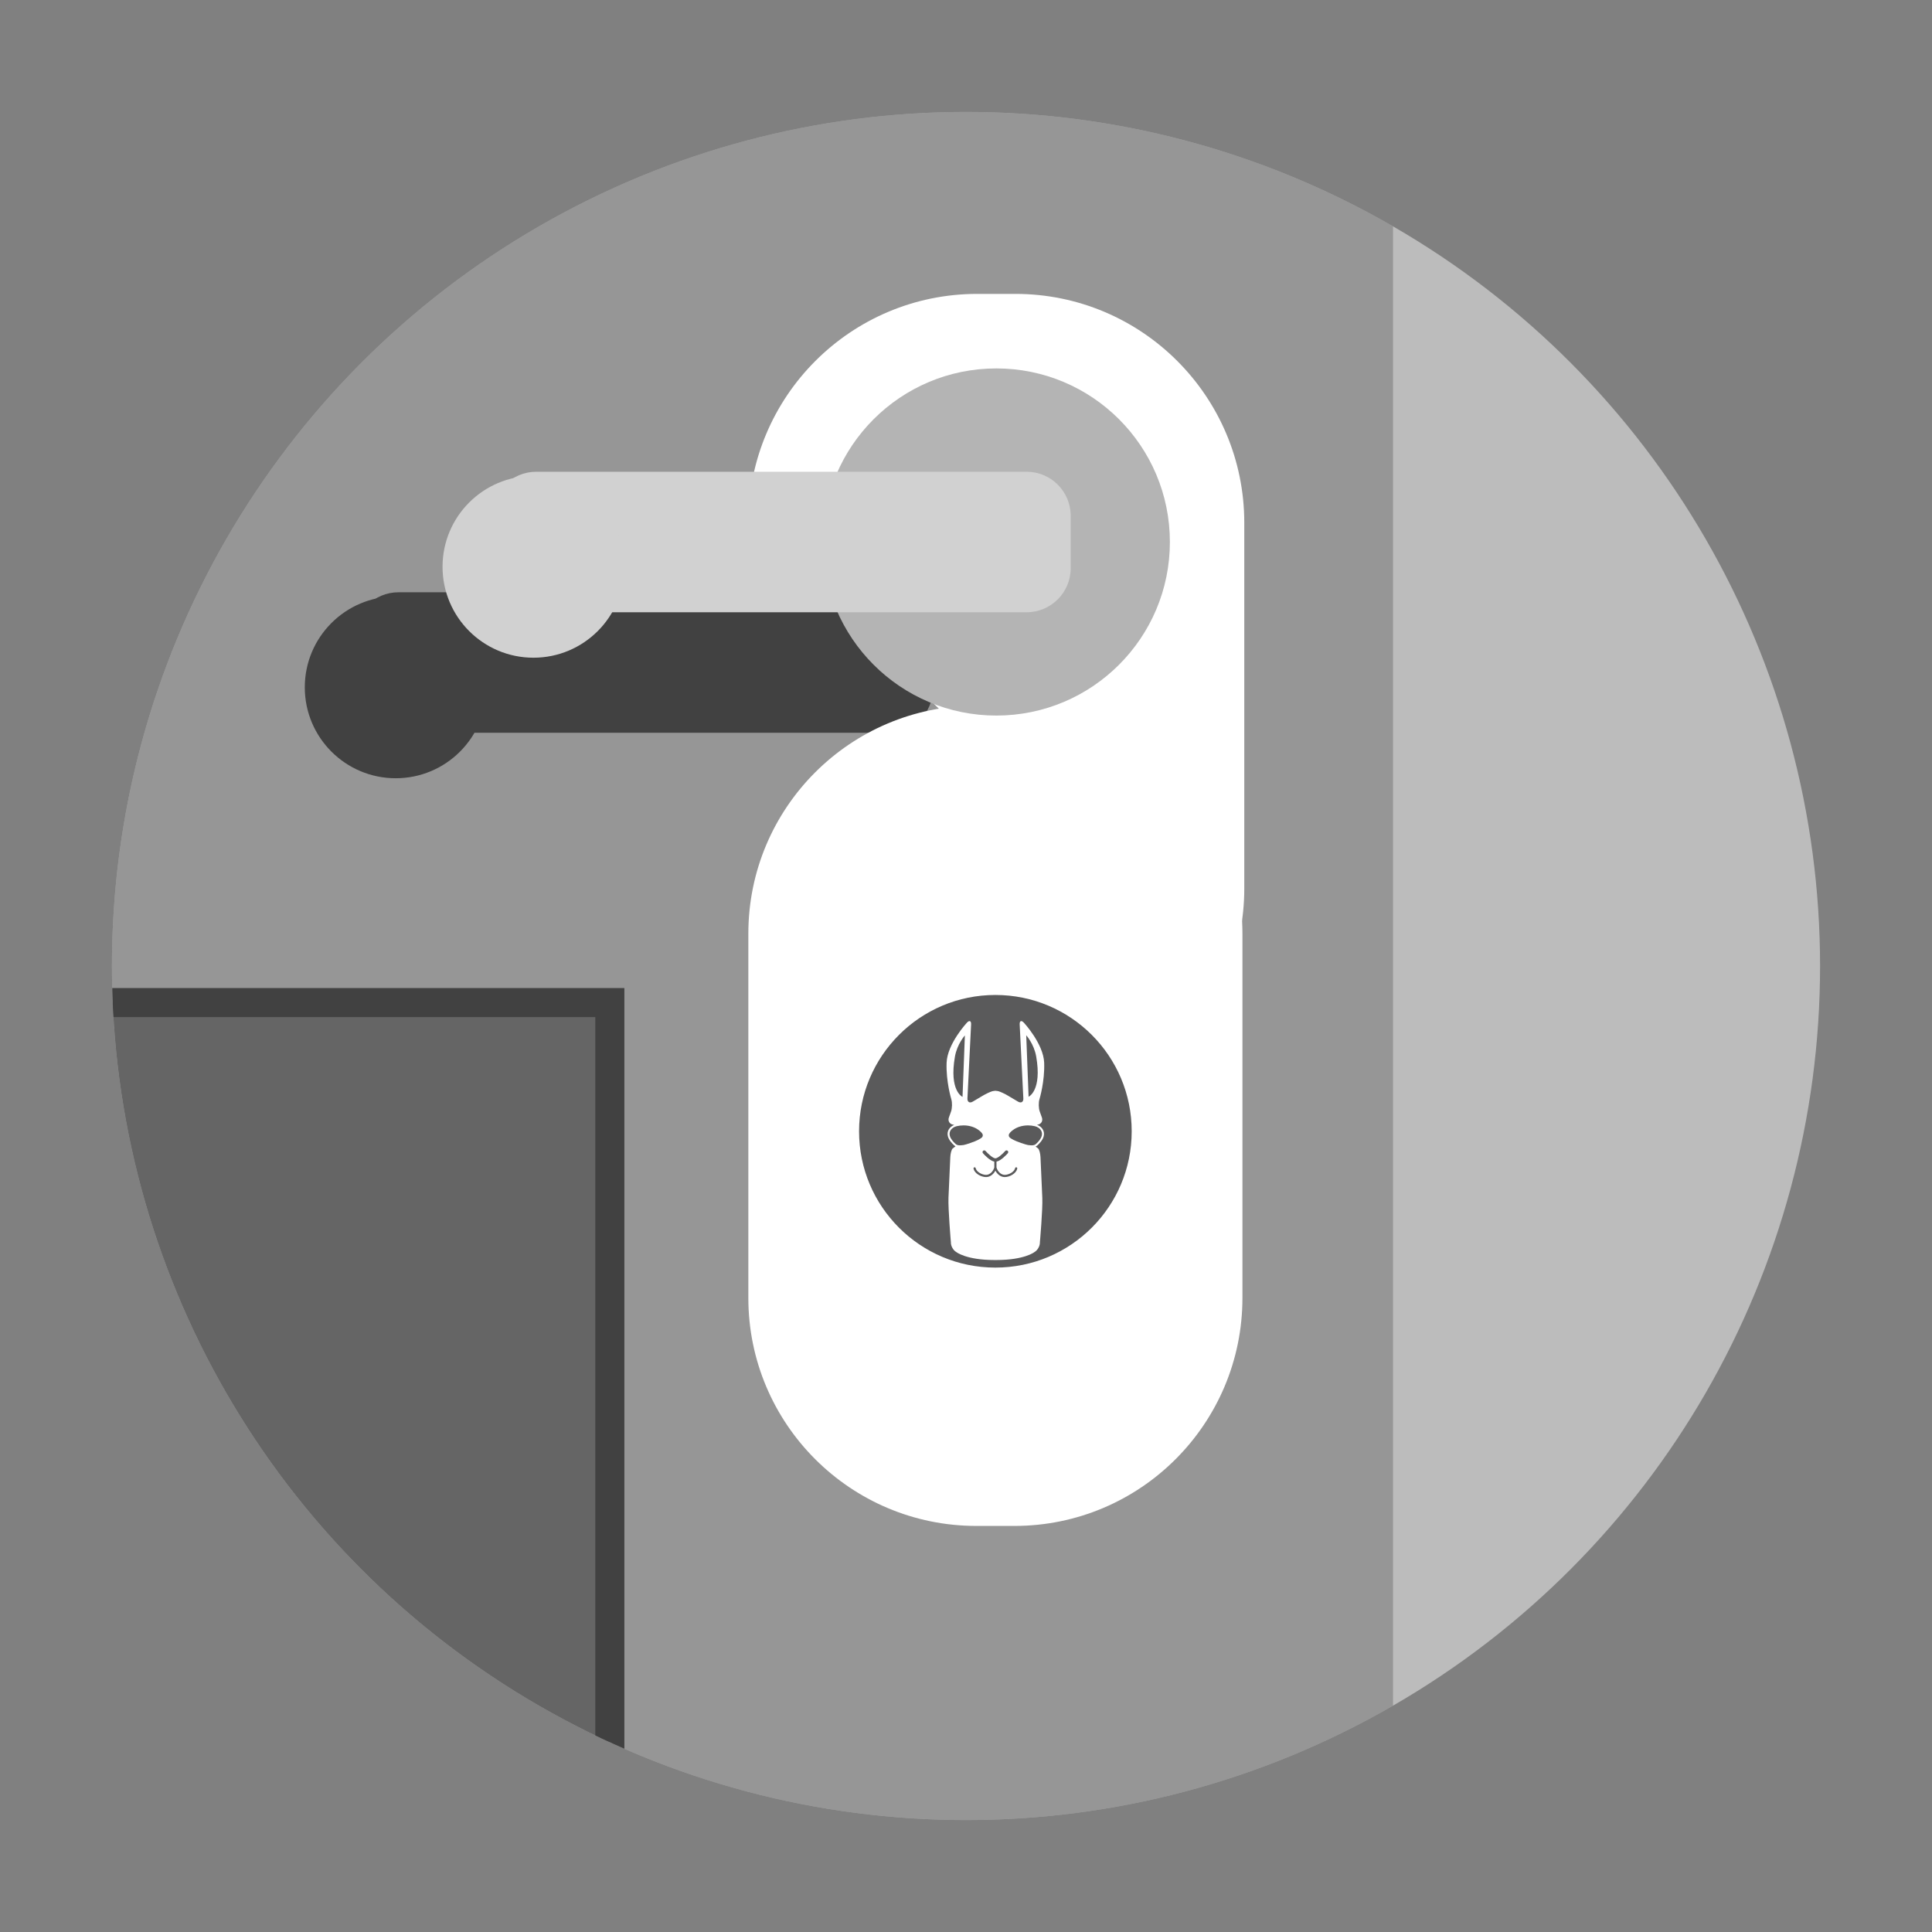<?xml version="1.0" encoding="utf-8"?>
<!-- Generator: Adobe Illustrator 16.0.0, SVG Export Plug-In . SVG Version: 6.00 Build 0)  -->
<!DOCTYPE svg PUBLIC "-//W3C//DTD SVG 1.1//EN" "http://www.w3.org/Graphics/SVG/1.1/DTD/svg11.dtd">
<svg version="1.1" id="Layer_1" xmlns="http://www.w3.org/2000/svg" xmlns:xlink="http://www.w3.org/1999/xlink" x="0px" y="0px"
	 width="200px" height="200px" viewBox="0 0 200 200" enable-background="new 0 0 200 200" xml:space="preserve">
<rect x="0" y="0" width="200" height="200" fill="#808080" stroke="none"/>
<g>
	<defs>
		<circle id="SVGID_7_" cx="100" cy="100" r="88.413"/>
	</defs>
	<clipPath id="SVGID_2_">
		<use xlink:href="#SVGID_7_"  overflow="visible"/>
	</clipPath>
	<rect x="7.487" y="6.453" clip-path="url(#SVGID_2_)" fill="#BCBCBC" width="199.179" height="194.253"/>
	<rect x="7.487" y="6.453" opacity="0.5" clip-path="url(#SVGID_2_)" fill="#707070" width="136.72" height="200.214"/>
	<g clip-path="url(#SVGID_2_)">
		<rect x="8.992" y="103.787" fill="#656565" width="54.139" height="91.963"/>
		<path fill="#414141" d="M61.626,105.292v88.954h-51.13v-88.954H61.626 M64.636,102.282H7.487v94.973h57.148V102.282
			L64.636,102.282z"/>
	</g>
	<g clip-path="url(#SVGID_2_)">
		<path fill="#414141" d="M96.579,71.294c0,2.521-2.043,4.563-4.563,4.563H41.249c-2.521,0-4.563-2.043-4.563-4.563v-5.418
			c0-2.521,2.043-4.563,4.563-4.563h50.766c2.521,0,4.563,2.043,4.563,4.563V71.294z"/>
		<circle fill="#414141" cx="40.964" cy="71.152" r="9.412"/>
	</g>
	<g clip-path="url(#SVGID_2_)">
		<path fill="#FFFFFF" d="M128.617,134.356c0,13.038-10.57,23.608-23.608,23.608h-3.932c-13.039,0-23.609-10.57-23.609-23.608
			V96.651c0-13.039,10.57-23.608,23.609-23.608h3.932c13.039,0,23.608,10.57,23.608,23.608V134.356z"/>
		<path fill="#FFFFFF" d="M128.808,91.965c0,13.087-10.609,23.698-23.697,23.698h-3.947c-13.087,0,15.093-10.611,15.093-23.698
			L77.468,54.12c0-13.087,10.609-23.696,23.696-23.696h3.947c13.087,0,23.697,10.609,23.697,23.696V91.965z"/>
	</g>
	<circle clip-path="url(#SVGID_2_)" fill="#B4B4B4" cx="103.138" cy="56.107" r="17.968"/>
	<g clip-path="url(#SVGID_2_)">
		<path fill="#D1D1D1" d="M110.838,58.817c0,2.52-2.043,4.563-4.563,4.563H55.509c-2.521,0-4.563-2.043-4.563-4.563v-5.418
			c0-2.521,2.043-4.563,4.563-4.563h50.766c2.521,0,4.563,2.043,4.563,4.563V58.817z"/>
		<circle fill="#D1D1D1" cx="55.224" cy="58.674" r="9.412"/>
	</g>
	<g clip-path="url(#SVGID_2_)">
		<g>
			<path fill="#5A5A5B" d="M106.419,116.501c-0.602,0-1.165,0.177-1.583,0.498c-0.112,0.087-0.409,0.315-0.408,0.521
				c0.001,0.201,0.149,0.297,0.396,0.429c0.032,0.018,0.064,0.036,0.096,0.054c0.289,0.162,1.307,0.507,1.493,0.529l0.043,0.005
				c0.114,0.014,0.231,0.028,0.344,0.028l0,0c0.201,0,0.34-0.046,0.452-0.149c0.212-0.198,0.503-0.5,0.59-0.841
				c0.051-0.198,0.024-0.393-0.077-0.56c-0.125-0.207-0.355-0.364-0.631-0.43C106.902,116.529,106.661,116.501,106.419,116.501z"/>
			<path fill="#5A5A5B" d="M105.217,120.838c-0.062-0.012-0.122,0.028-0.134,0.09c-0.079,0.384-0.655,0.695-1.08,0.695
				c-0.394,0-0.735-0.378-0.838-0.743c-0.002-0.006-0.007-0.008-0.008-0.013v-0.616c0.471-0.096,1.053-0.732,1.173-0.869
				c0.065-0.074,0.058-0.186-0.016-0.252c-0.074-0.064-0.186-0.057-0.251,0.018c-0.278,0.316-0.778,0.762-1.02,0.762
				c-0.241,0-0.742-0.445-1.02-0.762c-0.065-0.074-0.178-0.082-0.251-0.018c-0.074,0.066-0.081,0.178-0.017,0.252
				c0.12,0.137,0.702,0.773,1.174,0.869v0.616c-0.002,0.005-0.007,0.007-0.009,0.013c-0.103,0.365-0.444,0.743-0.838,0.743
				c-0.425,0-1.001-0.312-1.08-0.695c-0.013-0.062-0.074-0.102-0.134-0.09c-0.062,0.013-0.101,0.073-0.088,0.136
				c0.103,0.501,0.772,0.876,1.302,0.876c0.419,0,0.768-0.304,0.953-0.651c0.002,0,0.005,0.001,0.008,0.001s0.005-0.001,0.008-0.001
				c0.185,0.348,0.533,0.651,0.952,0.651c0.53,0,1.2-0.375,1.302-0.878C105.319,120.911,105.278,120.851,105.217,120.838z"/>
			<path fill="#5A5A5B" d="M99.64,113.549l0.244-6.363c0,0-0.801,0.886-1.029,2.191C98.232,112.939,99.64,113.549,99.64,113.549z"/>
			<path fill="#5A5A5B" d="M101.342,117.948c0.246-0.132,0.395-0.228,0.396-0.429c0.001-0.205-0.296-0.434-0.408-0.521
				c-0.418-0.321-0.98-0.498-1.582-0.498c-0.242,0-0.482,0.028-0.716,0.084c-0.275,0.065-0.505,0.223-0.631,0.431
				c-0.102,0.167-0.127,0.36-0.077,0.559c0.087,0.341,0.378,0.643,0.59,0.841c0.111,0.104,0.25,0.149,0.452,0.149
				c0.112,0,0.229-0.015,0.344-0.028l0.043-0.005c0.187-0.022,1.206-0.367,1.493-0.529
				C101.277,117.984,101.31,117.966,101.342,117.948z"/>
			<path fill="#5A5A5B" d="M103.042,102.999c-7.794,0-14.112,6.318-14.112,14.112c0,7.793,6.318,14.11,14.112,14.11
				s14.111-6.317,14.111-14.11C117.154,109.316,110.836,102.999,103.042,102.999z M107.638,115.078l0.218,0.607
				c0.126,0.354-0.073,0.688-0.444,0.742l-0.064,0.012c0.254,0.096,0.467,0.259,0.594,0.47c0.13,0.215,0.165,0.462,0.101,0.715
				c-0.1,0.395-0.418,0.726-0.649,0.941c-0.057,0.053-0.122,0.093-0.191,0.124c0.119,0.083,0.216,0.158,0.266,0.205
				c0.116,0.111,0.225,0.508,0.242,0.882c0,0,0.145,3.188,0.189,4.248c0.049,1.147-0.25,4.575-0.25,4.575
				c0.017,0.374-0.237,0.831-0.564,1.015c0,0-1.014,0.823-3.95,0.823c-0.032,0-0.062,0-0.093-0.001
				c-0.031,0.001-0.062,0.001-0.093,0.001c-2.936,0-3.951-0.823-3.951-0.823c-0.326-0.184-0.58-0.641-0.563-1.015
				c0,0-0.297-3.457-0.249-4.615c0.044-1.051,0.188-4.208,0.188-4.208c0.017-0.374,0.126-0.771,0.242-0.882
				c0.055-0.052,0.165-0.135,0.299-0.228c-0.051-0.029-0.099-0.062-0.143-0.102c-0.231-0.215-0.549-0.547-0.649-0.941
				c-0.064-0.253-0.029-0.5,0.1-0.715c0.123-0.202,0.323-0.361,0.564-0.459l-0.115-0.022c-0.371-0.055-0.571-0.389-0.444-0.742
				l0.218-0.607c0.126-0.352,0.14-0.935,0.031-1.292c0,0-0.557-1.818-0.485-3.771c0.072-1.971,2.104-4.15,2.104-4.15
				c0.256-0.274,0.45-0.191,0.431,0.183l-0.379,7.659c-0.018,0.373,0.23,0.523,0.552,0.332l1.036-0.614
				c0.322-0.191,0.763-0.398,0.979-0.461c0.074-0.021,0.165-0.032,0.26-0.039v-0.008c0.023,0,0.044,0.003,0.067,0.003
				s0.044-0.003,0.067-0.003v0.008c0.095,0.007,0.186,0.018,0.259,0.039c0.217,0.062,0.658,0.27,0.98,0.461l1.036,0.614
				c0.322,0.191,0.57,0.041,0.552-0.332l-0.379-7.659c-0.019-0.375,0.175-0.457,0.431-0.183c0,0,2.032,2.18,2.104,4.15
				c0.072,1.952-0.485,3.771-0.485,3.771C107.498,114.144,107.512,114.727,107.638,115.078z"/>
			<path fill="#5A5A5B" d="M106.235,107.172l0.244,6.362c0,0,1.408-0.609,0.787-4.172
				C107.036,108.057,106.235,107.172,106.235,107.172z"/>
		</g>
		<path fill="#5A5A5B" d="M107.906,124.155"/>
	</g>
</g>
</svg>
